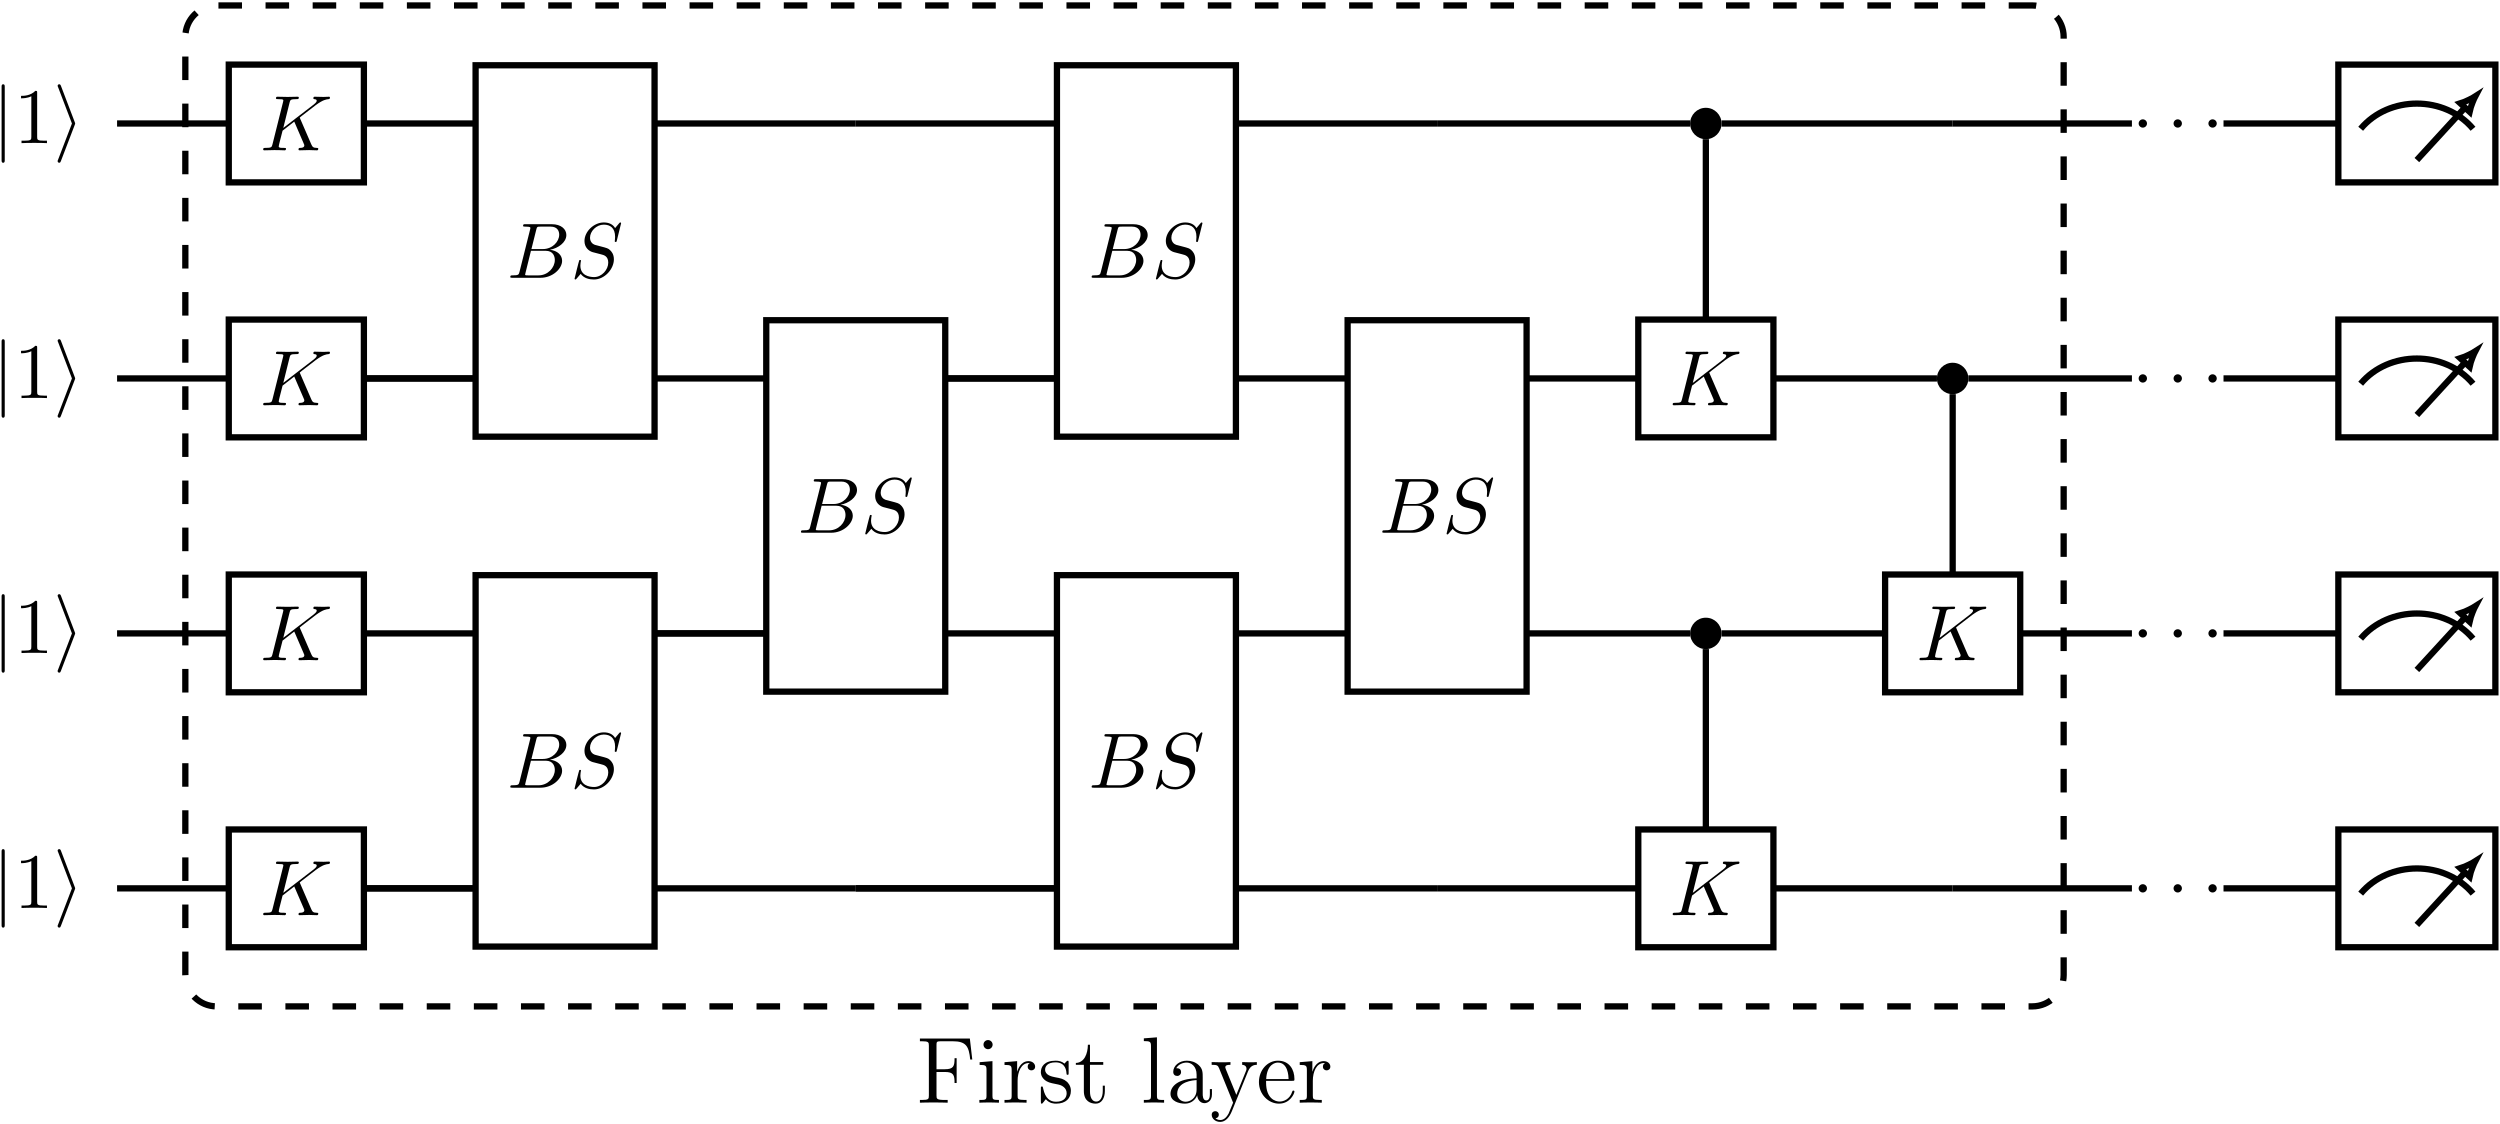 <?xml version="1.0" encoding="UTF-8"?>
<svg xmlns="http://www.w3.org/2000/svg" xmlns:xlink="http://www.w3.org/1999/xlink" width="1142pt" height="513.36pt" viewBox="0 0 1142 513.36" version="1.1"><!--latexit:AAAHxnjatVRbbBRVGP7PGVrKUthtgXKHwa6Vy4JtqYLFlbbUpaXtcpletu2U9ezs
6XbY2Zll5ixlWdecEEM0Ud8MarzRvgjxSpQYH3zxgiGGaEvUxBjCkz7oi4nxwcR4
ZqfSSjFoomcezvnOf87/f//3/3MSWUN3WH39NYSlBWXlC32x4AlqO7plDgaJrY3p
AvUGmZWNBa3EMaoxpxrQmVfjAX9U6aJ5mmydOfRlxaJe27IYR28FNi2uvLvuns1b
tm4Lbd9x7317HmxpP9B1+MjQ8FFCR49lsizXFzRzhjG9ZKk/sCY4EFV2pGneGRLz
TJD+oGYQxzlfVb1s+YqalatWc8wlvoCX8XK+kFfwRdx3fu269Rs2ypvuquWLeSVf
yv28iq/ha/l6voHLsQRxqKGbtE+zDMvuzVhJ2sd0ZtBY1qYkkzDoSIakTH1U1wgT
6fYmCaMirQTR0inbypnJfe7FIcfK2RrtpSdZ7d7LvnB28mvfdH2Dv3FnU19UObK/
TY0qpYNKlmg0Ui+LDwKIL5m6f9fuB4a8NEySoTFvSZ2BmQsTu5tjUeVgKd8ATPnD
D+0dFAI4zNbNFA8cEg5a20o69+QYEXyVkmWydZ97zwPTD/sj+zs6b2JBppWJVSLH
qMOr+Wq+LB4YUJOWlstQk5UYFIjNdM2gRZ+aJSnqsLxBC1QUJS92cg4VeaTFfoHp
6VPejrsy9IRN7HzheI6YnsXnVq87euhcD19+7iBfwVf1R5WIZbJrSm+fv38gNiiw
op+igt1oxCApR+CoUKK2ZTOURiDAa/jK/h7LJJol0lVHZjxMqM0Cxh8R6bTrmlsd
EXoi7m4mtHigek6WSS/xiWTzbfdrW9q8WFMp/5juNhrTBYPWj/xlQyD/ytcJl2lD
hG0X1Z9IN7ulNXc2RRpk8QFf4gp8vKOTbyxJWSWl1ARN6easDMPMJqaTJbaQd8Sn
Go7QNl0IqmnKCg3FYFGuk9WU8D3cMFLoKnprt72yw00hh9GsE94VKpUgXEgSZ4wm
Qz5ZjFID0qSsWbYpfseQrJtilk+K8oQbs6zonZrt1ZBBEtSQZzx5IGs5uqtdWABr
PERMbcyyw6WLpmWzsVDeGdNHWXh7/Y5GLVMcKRRk1SC2KH1Etx0mGyRP7aJcnM2h
caTQprjQHerx8dJ8Z6vGbEOI4aG5VmEzkhZzSrhOzVBG7YLwoKp3VnL+qJsN+re0
bh6ZZ53r+1bO/zHLf0Prlrtzic3j/H9qeQvL28B5/fAnr39ScZ9KzeScx0X8lifG
44FlNx+/2Xdg8kS8GSqgCtZAELZAI+yCTuiGw6DAOBThcXgKzsLL8BpcgNfhTXgb
LsK7cAnehw/gY/gUPoMr8DlchS9gCq7BV/AN3IDv4Uf4GX5Di9BSJKNtqAntQa0o
ivrQABpER5GObHQKFdEZ9AR6Gp1Fz6MX0CvoHfQe+hB9gq6ib9F36Dq6gffgNtyO
I7gDH8DdWMEq1rCBHfwofgxzfBo/iZ/Bz+Ln8Ev4An4DX8SX8RV8Hf+Af8K/4N8l
kMqkSskv1UjrpY1SnbRZ2iqFys+Wv1h+0XvDMPJmOAl/GeWX/gDDEmDN-->
<defs>
<g>
<symbol overflow="visible" id="glyph0-0">
<path style="stroke:none;" d=""/>
</symbol>
<symbol overflow="visible" id="glyph0-1">
<path style="stroke:none;" d="M 24.578 -29.297 L 1.766 -29.297 L 1.766 -28.062 L 2.625 -28.062 C 5.719 -28.062 5.859 -27.625 5.859 -26.031 L 5.859 -3.266 C 5.859 -1.672 5.719 -1.25 2.625 -1.25 L 1.766 -1.25 L 1.766 0 C 2.797 -0.094 6.625 -0.094 7.922 -0.094 C 9.422 -0.094 13.203 -0.094 14.453 0 L 14.453 -1.25 L 13.172 -1.25 C 9.422 -1.25 9.344 -1.766 9.344 -3.312 L 9.344 -14.031 L 13.125 -14.031 C 17.172 -14.031 17.594 -12.609 17.594 -9 L 18.547 -9 L 18.547 -20.312 L 17.594 -20.312 C 17.594 -16.703 17.172 -15.281 13.125 -15.281 L 9.344 -15.281 L 9.344 -26.328 C 9.344 -27.75 9.422 -28.062 11.312 -28.062 L 16.703 -28.062 C 22.891 -28.062 24.141 -25.781 24.75 -19.703 L 25.688 -19.703 Z M 24.578 -29.297 "/>
</symbol>
<symbol overflow="visible" id="glyph0-2">
<path style="stroke:none;" d="M 7.484 -26.5 C 7.484 -27.625 6.578 -28.609 5.375 -28.609 C 4.266 -28.609 3.312 -27.719 3.312 -26.547 C 3.312 -25.266 4.344 -24.438 5.375 -24.438 C 6.719 -24.438 7.484 -25.562 7.484 -26.5 Z M 1.547 -18.5 L 1.547 -17.25 C 4.297 -17.25 4.688 -17 4.688 -14.891 L 4.688 -3.188 C 4.688 -1.25 4.219 -1.25 1.422 -1.25 L 1.422 0 C 2.625 -0.094 4.688 -0.094 5.938 -0.094 C 6.406 -0.094 8.906 -0.094 10.375 0 L 10.375 -1.25 C 7.578 -1.25 7.406 -1.469 7.406 -3.141 L 7.406 -18.984 Z M 1.547 -18.5 "/>
</symbol>
<symbol overflow="visible" id="glyph0-3">
<path style="stroke:none;" d="M 7.188 -10.031 C 7.188 -14.203 8.906 -18.109 12.219 -18.109 C 12.562 -18.109 12.656 -18.109 12.828 -18.078 C 12.484 -17.906 11.797 -17.641 11.797 -16.484 C 11.797 -15.234 12.781 -14.766 13.469 -14.766 C 14.328 -14.766 15.188 -15.312 15.188 -16.484 C 15.188 -17.766 14.031 -18.984 12.172 -18.984 C 8.516 -18.984 7.266 -15.016 7.016 -14.203 L 6.969 -14.203 L 6.969 -18.984 L 1.203 -18.5 L 1.203 -17.25 C 4.125 -17.25 4.469 -16.953 4.469 -14.844 L 4.469 -3.188 C 4.469 -1.25 4 -1.25 1.203 -1.25 L 1.203 0 C 2.406 -0.094 4.781 -0.094 6.062 -0.094 C 7.234 -0.094 10.281 -0.094 11.281 0 L 11.281 -1.25 L 10.406 -1.25 C 7.266 -1.25 7.188 -1.719 7.188 -3.266 Z M 7.188 -10.031 "/>
</symbol>
<symbol overflow="visible" id="glyph0-4">
<path style="stroke:none;" d="M 14.109 -18.203 C 14.109 -18.984 14.109 -19.188 13.688 -19.188 C 13.344 -19.188 12.516 -18.25 12.219 -17.859 C 10.891 -18.938 9.547 -19.188 8.172 -19.188 C 2.969 -19.188 1.422 -16.359 1.422 -13.984 C 1.422 -13.516 1.422 -12 3.062 -10.5 C 4.438 -9.297 5.891 -9 7.875 -8.609 C 10.234 -8.141 10.797 -8 11.875 -7.141 C 12.656 -6.5 13.203 -5.547 13.203 -4.344 C 13.203 -2.5 12.141 -0.438 8.344 -0.438 C 5.516 -0.438 3.438 -2.062 2.5 -6.375 C 2.328 -7.141 2.328 -7.188 2.281 -7.234 C 2.188 -7.406 2.016 -7.406 1.891 -7.406 C 1.422 -7.406 1.422 -7.188 1.422 -6.406 L 1.422 -0.562 C 1.422 0.219 1.422 0.438 1.844 0.438 C 2.062 0.438 2.109 0.391 2.844 -0.516 C 3.062 -0.812 3.062 -0.906 3.703 -1.594 C 5.328 0.438 7.656 0.438 8.391 0.438 C 12.906 0.438 15.141 -2.062 15.141 -5.469 C 15.141 -7.781 13.734 -9.172 13.344 -9.547 C 11.797 -10.891 10.625 -11.141 7.781 -11.656 C 6.5 -11.922 3.359 -12.516 3.359 -15.109 C 3.359 -16.438 4.266 -18.422 8.141 -18.422 C 12.828 -18.422 13.078 -14.422 13.172 -13.078 C 13.203 -12.734 13.516 -12.734 13.641 -12.734 C 14.109 -12.734 14.109 -12.953 14.109 -13.734 Z M 14.109 -18.203 "/>
</symbol>
<symbol overflow="visible" id="glyph0-5">
<path style="stroke:none;" d="M 7.234 -17.297 L 13.297 -17.297 L 13.297 -18.547 L 7.234 -18.547 L 7.234 -26.469 L 6.281 -26.469 C 6.234 -22.422 4.688 -18.281 0.781 -18.156 L 0.781 -17.297 L 4.438 -17.297 L 4.438 -5.328 C 4.438 -0.562 7.609 0.438 9.891 0.438 C 12.609 0.438 14.031 -2.234 14.031 -5.328 L 14.031 -7.781 L 13.078 -7.781 L 13.078 -5.422 C 13.078 -2.328 11.828 -0.516 10.156 -0.516 C 7.234 -0.516 7.234 -4.516 7.234 -5.25 Z M 7.234 -17.297 "/>
</symbol>
<symbol overflow="visible" id="glyph0-6">
<path style="stroke:none;" d="M 7.406 -29.859 L 1.422 -29.391 L 1.422 -28.141 C 4.344 -28.141 4.688 -27.844 4.688 -25.734 L 4.688 -3.188 C 4.688 -1.25 4.219 -1.25 1.422 -1.25 L 1.422 0 C 2.625 -0.094 4.734 -0.094 6.031 -0.094 C 7.312 -0.094 9.469 -0.094 10.672 0 L 10.672 -1.25 C 7.922 -1.25 7.406 -1.25 7.406 -3.188 Z M 7.406 -29.859 "/>
</symbol>
<symbol overflow="visible" id="glyph0-7">
<path style="stroke:none;" d="M 16.609 -11.484 C 16.609 -13.812 16.609 -15.531 14.719 -17.219 C 13.203 -18.594 11.281 -19.188 9.375 -19.188 C 5.859 -19.188 3.141 -16.875 3.141 -14.078 C 3.141 -12.828 3.953 -12.219 4.953 -12.219 C 5.984 -12.219 6.719 -12.953 6.719 -13.984 C 6.719 -15.75 5.156 -15.75 4.516 -15.75 C 5.516 -17.562 7.578 -18.328 9.297 -18.328 C 11.281 -18.328 13.812 -16.703 13.812 -12.828 L 13.812 -11.109 C 5.156 -10.969 1.891 -7.359 1.891 -4.047 C 1.891 -0.641 5.859 0.438 8.484 0.438 C 11.312 0.438 13.25 -1.297 14.078 -3.359 C 14.25 -1.328 15.578 0.219 17.422 0.219 C 18.328 0.219 20.828 -0.391 20.828 -3.828 L 20.828 -6.234 L 19.875 -6.234 L 19.875 -3.828 C 19.875 -1.375 18.844 -1.031 18.25 -1.031 C 16.609 -1.031 16.609 -3.312 16.609 -3.953 Z M 13.812 -6.062 C 13.812 -1.844 10.672 -0.438 8.828 -0.438 C 6.719 -0.438 4.953 -1.984 4.953 -4.047 C 4.953 -9.719 12.266 -10.234 13.812 -10.328 Z M 13.812 -6.062 "/>
</symbol>
<symbol overflow="visible" id="glyph0-8">
<path style="stroke:none;" d="M 17.422 -14.375 C 18.594 -17.25 20.609 -17.297 21.422 -17.297 L 21.422 -18.547 C 20.188 -18.453 19.578 -18.453 18.203 -18.453 C 17.219 -18.453 17.125 -18.453 14.719 -18.547 L 14.719 -17.297 C 16.312 -17.219 16.703 -16.219 16.703 -15.453 C 16.703 -15.062 16.609 -14.844 16.438 -14.422 L 12.047 -3.578 L 7.266 -15.281 C 7.016 -15.875 7.016 -16.141 7.016 -16.188 C 7.016 -17.297 8.516 -17.297 9.375 -17.297 L 9.375 -18.547 C 8.266 -18.453 6.156 -18.453 4.953 -18.453 C 3.312 -18.453 3.234 -18.453 0.781 -18.547 L 0.781 -17.297 C 3.266 -17.297 3.609 -17.078 4.172 -15.75 L 10.578 0 C 8.688 4.562 8.688 4.641 8.516 4.984 C 7.781 6.281 6.625 7.922 4.688 7.922 C 3.359 7.922 2.531 7.141 2.531 7.141 C 2.531 7.141 4.047 6.969 4.047 5.469 C 4.047 4.438 3.234 3.875 2.453 3.875 C 1.719 3.875 0.812 4.297 0.812 5.547 C 0.812 7.188 2.406 8.781 4.688 8.781 C 7.094 8.781 8.859 6.672 9.984 3.953 Z M 17.422 -14.375 "/>
</symbol>
<symbol overflow="visible" id="glyph0-9">
<path style="stroke:none;" d="M 16.484 -9.984 C 17.422 -9.984 17.516 -9.984 17.516 -10.797 C 17.516 -15.141 15.188 -19.188 9.984 -19.188 C 5.078 -19.188 1.297 -14.766 1.297 -9.422 C 1.297 -3.75 5.688 0.438 10.453 0.438 C 15.578 0.438 17.516 -4.219 17.516 -5.125 C 17.516 -5.375 17.297 -5.547 17.047 -5.547 C 16.703 -5.547 16.609 -5.328 16.531 -5.125 C 15.406 -1.5 12.516 -0.516 10.719 -0.516 C 8.906 -0.516 4.562 -1.719 4.562 -9.172 L 4.562 -9.984 Z M 4.609 -10.797 C 4.953 -17.562 8.734 -18.328 9.938 -18.328 C 14.547 -18.328 14.797 -12.266 14.844 -10.797 Z M 4.609 -10.797 "/>
</symbol>
<symbol overflow="visible" id="glyph1-0">
<path style="stroke:none;" d=""/>
</symbol>
<symbol overflow="visible" id="glyph1-1">
<path style="stroke:none;" d="M 6.891 -1.906 C 6.891 -2.938 6.031 -3.797 4.984 -3.797 C 3.938 -3.797 3.078 -2.938 3.078 -1.906 C 3.078 -0.859 3.938 0 4.984 0 C 6.031 0 6.891 -0.859 6.891 -1.906 Z M 6.891 -1.906 "/>
</symbol>
<symbol overflow="visible" id="glyph1-2">
<path style="stroke:none;" d="M 18.25 -14.484 C 18.219 -14.594 18.078 -14.875 18.078 -14.984 C 18.078 -15.031 18.719 -15.531 19.109 -15.812 L 25.391 -20.656 C 28.766 -23.125 30.156 -23.266 31.234 -23.375 C 31.516 -23.422 31.875 -23.453 31.875 -24.094 C 31.875 -24.234 31.766 -24.484 31.484 -24.484 C 30.703 -24.484 29.797 -24.391 28.938 -24.391 C 27.641 -24.391 26.25 -24.484 24.953 -24.484 C 24.703 -24.484 24.281 -24.484 24.281 -23.781 C 24.281 -23.531 24.453 -23.422 24.703 -23.375 C 25.5 -23.312 25.812 -23.125 25.812 -22.625 C 25.812 -21.984 24.75 -21.156 24.531 -20.984 L 10.547 -10.219 L 13.406 -21.734 C 13.734 -23.016 13.812 -23.375 16.422 -23.375 C 17.312 -23.375 17.641 -23.375 17.641 -24.094 C 17.641 -24.422 17.359 -24.484 17.141 -24.484 C 16.141 -24.484 13.562 -24.391 12.547 -24.391 C 11.516 -24.391 8.969 -24.484 7.922 -24.484 C 7.672 -24.484 7.203 -24.484 7.203 -23.812 C 7.203 -23.375 7.531 -23.375 8.25 -23.375 C 8.719 -23.375 9.359 -23.344 9.797 -23.312 C 10.359 -23.234 10.578 -23.125 10.578 -22.734 C 10.578 -22.594 10.547 -22.484 10.438 -22.047 L 5.625 -2.797 C 5.266 -1.406 5.203 -1.109 2.359 -1.109 C 1.75 -1.109 1.359 -1.109 1.359 -0.438 C 1.359 0 1.797 0 1.906 0 C 2.906 0 5.453 -0.109 6.453 -0.109 C 7.203 -0.109 8 -0.078 8.75 -0.078 C 9.531 -0.078 10.328 0 11.078 0 C 11.328 0 11.797 0 11.797 -0.719 C 11.797 -1.109 11.469 -1.109 10.797 -1.109 C 9.469 -1.109 8.469 -1.109 8.469 -1.75 C 8.469 -2.016 8.672 -2.797 8.781 -3.328 C 9.281 -5.203 9.75 -7.094 10.219 -8.969 L 15.562 -13.125 L 19.719 -3.484 C 20.156 -2.516 20.156 -2.438 20.156 -2.219 C 20.156 -1.141 18.609 -1.109 18.281 -1.109 C 17.891 -1.109 17.5 -1.109 17.5 -0.391 C 17.5 0 17.922 0 18 0 C 19.438 0 20.938 -0.109 22.375 -0.109 C 23.172 -0.109 25.094 0 25.891 0 C 26.062 0 26.531 0 26.531 -0.719 C 26.531 -1.109 26.141 -1.109 25.812 -1.109 C 24.344 -1.141 23.875 -1.469 23.344 -2.719 Z M 18.25 -14.484 "/>
</symbol>
<symbol overflow="visible" id="glyph1-3">
<path style="stroke:none;" d="M 5.734 -2.797 C 5.375 -1.406 5.312 -1.109 2.469 -1.109 C 1.859 -1.109 1.5 -1.109 1.5 -0.391 C 1.5 0 1.828 0 2.469 0 L 15.281 0 C 20.938 0 25.172 -4.234 25.172 -7.75 C 25.172 -10.328 23.094 -12.406 19.609 -12.797 C 23.344 -13.484 27.109 -16.141 27.109 -19.547 C 27.109 -22.203 24.75 -24.484 20.438 -24.484 L 8.391 -24.484 C 7.703 -24.484 7.344 -24.484 7.344 -23.781 C 7.344 -23.375 7.672 -23.375 8.359 -23.375 C 8.422 -23.375 9.109 -23.375 9.719 -23.312 C 10.359 -23.234 10.688 -23.203 10.688 -22.734 C 10.688 -22.594 10.656 -22.484 10.547 -22.047 Z M 11.156 -13.125 L 13.375 -22.016 C 13.703 -23.266 13.766 -23.375 15.312 -23.375 L 19.938 -23.375 C 23.094 -23.375 23.844 -21.266 23.844 -19.688 C 23.844 -16.531 20.766 -13.125 16.391 -13.125 Z M 9.531 -1.109 C 9.031 -1.109 8.969 -1.109 8.75 -1.141 C 8.391 -1.188 8.281 -1.219 8.281 -1.5 C 8.281 -1.609 8.281 -1.688 8.469 -2.328 L 10.938 -12.328 L 17.719 -12.328 C 21.156 -12.328 21.844 -9.688 21.844 -8.141 C 21.844 -4.594 18.641 -1.109 14.422 -1.109 Z M 9.531 -1.109 "/>
</symbol>
<symbol overflow="visible" id="glyph1-4">
<path style="stroke:none;" d="M 23.125 -24.922 C 23.125 -25.031 23.062 -25.281 22.734 -25.281 C 22.562 -25.281 22.516 -25.25 22.094 -24.75 L 20.375 -22.703 C 19.438 -24.391 17.578 -25.281 15.234 -25.281 C 10.688 -25.281 6.391 -21.156 6.391 -16.812 C 6.391 -13.906 8.281 -12.266 10.109 -11.719 L 13.953 -10.719 C 15.281 -10.406 17.25 -9.859 17.25 -6.922 C 17.25 -3.688 14.312 -0.328 10.797 -0.328 C 8.5 -0.328 4.516 -1.109 4.516 -5.562 C 4.516 -6.422 4.703 -7.281 4.734 -7.5 C 4.766 -7.641 4.812 -7.672 4.812 -7.75 C 4.812 -8.109 4.547 -8.141 4.375 -8.141 C 4.203 -8.141 4.125 -8.109 4.016 -8 C 3.875 -7.859 1.859 0.328 1.859 0.438 C 1.859 0.641 2.047 0.781 2.266 0.781 C 2.438 0.781 2.469 0.75 2.906 0.25 L 4.656 -1.797 C 6.203 0.281 8.641 0.781 10.719 0.781 C 15.594 0.781 19.828 -3.984 19.828 -8.422 C 19.828 -10.906 18.609 -12.125 18.078 -12.625 C 17.25 -13.453 16.703 -13.594 13.516 -14.422 C 12.734 -14.625 11.438 -14.984 11.109 -15.062 C 10.141 -15.391 8.922 -16.422 8.922 -18.328 C 8.922 -21.234 11.797 -24.281 15.203 -24.281 C 18.188 -24.281 20.375 -22.734 20.375 -18.719 C 20.375 -17.578 20.219 -16.922 20.219 -16.703 C 20.219 -16.672 20.219 -16.359 20.656 -16.359 C 21.016 -16.359 21.047 -16.453 21.188 -17.062 Z M 23.125 -24.922 "/>
</symbol>
<symbol overflow="visible" id="glyph2-0">
<path style="stroke:none;" d=""/>
</symbol>
<symbol overflow="visible" id="glyph2-1">
<path style="stroke:none;" d="M 5.703 -25.609 C 5.703 -26.25 5.703 -26.891 4.984 -26.891 C 4.266 -26.891 4.266 -26.25 4.266 -25.609 L 4.266 7.672 C 4.266 8.312 4.266 8.969 4.984 8.969 C 5.703 8.969 5.703 8.312 5.703 7.672 Z M 5.703 -25.609 "/>
</symbol>
<symbol overflow="visible" id="glyph2-2">
<path style="stroke:none;" d="M 9.797 -8.359 C 9.969 -8.781 9.969 -8.859 9.969 -8.969 C 9.969 -9.078 9.969 -9.141 9.797 -9.578 L 3.516 -26.062 C 3.297 -26.672 3.078 -26.891 2.688 -26.891 C 2.297 -26.891 1.969 -26.578 1.969 -26.172 C 1.969 -26.062 1.969 -26 2.156 -25.609 L 8.5 -8.969 L 2.156 7.609 C 1.969 8 1.969 8.062 1.969 8.25 C 1.969 8.641 2.297 8.969 2.688 8.969 C 3.156 8.969 3.297 8.609 3.438 8.25 Z M 9.797 -8.359 "/>
</symbol>
<symbol overflow="visible" id="glyph3-0">
<path style="stroke:none;" d=""/>
</symbol>
<symbol overflow="visible" id="glyph3-1">
<path style="stroke:none;" d="M 10.547 -22.953 C 10.547 -23.812 10.547 -23.875 9.719 -23.875 C 7.5 -21.594 4.344 -21.594 3.188 -21.594 L 3.188 -20.469 C 3.906 -20.469 6.031 -20.469 7.891 -21.406 L 7.891 -2.828 C 7.891 -1.547 7.781 -1.109 4.547 -1.109 L 3.406 -1.109 L 3.406 0 C 4.656 -0.109 7.781 -0.109 9.219 -0.109 C 10.656 -0.109 13.766 -0.109 15.031 0 L 15.031 -1.109 L 13.875 -1.109 C 10.656 -1.109 10.547 -1.5 10.547 -2.828 Z M 10.547 -22.953 "/>
</symbol>
</g>
<clipPath id="clip1">
  <path d="M 44 0.18 L 984 0.18 L 984 501 L 44 501 Z M 44 0.18 "/>
</clipPath>
<clipPath id="clip2">
  <path d="M 1068.156 29.516 L 1139.887 29.516 L 1139.887 83.312 L 1068.156 83.312 Z M 1068.156 29.516 "/>
</clipPath>
<clipPath id="clip3">
  <path d="M 1083 29.516 L 1139.887 29.516 L 1139.887 83.312 L 1083 83.312 Z M 1083 29.516 "/>
</clipPath>
<clipPath id="clip4">
  <path d="M 1068.156 145.977 L 1139.887 145.977 L 1139.887 199.777 L 1068.156 199.777 Z M 1068.156 145.977 "/>
</clipPath>
<clipPath id="clip5">
  <path d="M 1083 145.977 L 1139.887 145.977 L 1139.887 199.777 L 1083 199.777 Z M 1083 145.977 "/>
</clipPath>
<clipPath id="clip6">
  <path d="M 1068.156 262.438 L 1139.887 262.438 L 1139.887 316.238 L 1068.156 316.238 Z M 1068.156 262.438 "/>
</clipPath>
<clipPath id="clip7">
  <path d="M 1083 262.438 L 1139.887 262.438 L 1139.887 316.238 L 1083 316.238 Z M 1083 262.438 "/>
</clipPath>
<clipPath id="clip8">
  <path d="M 1068.156 378.902 L 1139.887 378.902 L 1139.887 432.699 L 1068.156 432.699 Z M 1068.156 378.902 "/>
</clipPath>
<clipPath id="clip9">
  <path d="M 1083 378.902 L 1139.887 378.902 L 1139.887 432.699 L 1083 432.699 Z M 1083 378.902 "/>
</clipPath>
</defs>
<g id="surface1">
<g clip-path="url(#clip1)" clip-rule="nonzero">
<path style="fill:none;stroke-width:0.797;stroke-linecap:butt;stroke-linejoin:miter;stroke:rgb(0%,0%,0%);stroke-opacity:1;stroke-dasharray:2.989,2.989;stroke-miterlimit:10;" d="M 84.838 62.285 L -145.53 62.285 C -147.732 62.285 -149.516 60.501 -149.516 58.3 L -149.516 -60.737 C -149.516 -62.937 -147.732 -64.721 -145.53 -64.721 L 84.838 -64.721 C 87.039 -64.721 88.823 -62.937 88.823 -60.737 L 88.823 58.3 C 88.823 60.501 87.039 62.285 84.838 62.285 Z M 84.838 62.285 " transform="matrix(3.6,0,0,-3.6,622.917,226.722)"/>
</g>
<g style="fill:rgb(0%,0%,0%);fill-opacity:1;">
  <use xlink:href="#glyph0-1" x="418.448" y="503.71"/>
  <use xlink:href="#glyph0-2" x="445.949" y="503.71"/>
</g>
<g style="fill:rgb(0%,0%,0%);fill-opacity:1;">
  <use xlink:href="#glyph0-3" x="457.656" y="503.71"/>
</g>
<g style="fill:rgb(0%,0%,0%);fill-opacity:1;">
  <use xlink:href="#glyph0-4" x="474.045" y="503.71"/>
</g>
<g style="fill:rgb(0%,0%,0%);fill-opacity:1;">
  <use xlink:href="#glyph0-5" x="490.667" y="503.71"/>
</g>
<g style="fill:rgb(0%,0%,0%);fill-opacity:1;">
  <use xlink:href="#glyph0-6" x="521.086" y="503.71"/>
</g>
<g style="fill:rgb(0%,0%,0%);fill-opacity:1;">
  <use xlink:href="#glyph0-7" x="532.793" y="503.71"/>
</g>
<g style="fill:rgb(0%,0%,0%);fill-opacity:1;">
  <use xlink:href="#glyph0-8" x="552.703" y="503.71"/>
</g>
<g style="fill:rgb(0%,0%,0%);fill-opacity:1;">
  <use xlink:href="#glyph0-9" x="573.783" y="503.71"/>
</g>
<g style="fill:rgb(0%,0%,0%);fill-opacity:1;">
  <use xlink:href="#glyph0-3" x="592.513" y="503.71"/>
</g>
<path style=" stroke:none;fill-rule:nonzero;fill:rgb(0%,0%,0%);fill-opacity:1;" d="M 786.402 56.414 C 786.402 52.453 783.191 49.242 779.23 49.242 C 775.266 49.242 772.055 52.453 772.055 56.414 C 772.055 60.375 775.266 63.586 779.23 63.586 C 783.191 63.586 786.402 60.375 786.402 56.414 Z M 786.402 56.414 "/>
<g style="fill:rgb(0%,0%,0%);fill-opacity:1;">
  <use xlink:href="#glyph1-1" x="973.856" y="58.307"/>
  <use xlink:href="#glyph1-1" x="989.809" y="58.307"/>
</g>
<g style="fill:rgb(0%,0%,0%);fill-opacity:1;">
  <use xlink:href="#glyph1-1" x="1005.726" y="58.307"/>
</g>
<g clip-path="url(#clip2)" clip-rule="nonzero">
<path style="fill:none;stroke-width:0.797;stroke-linecap:butt;stroke-linejoin:miter;stroke:rgb(0%,0%,0%);stroke-opacity:1;stroke-miterlimit:10;" d="M -7.128 -0.669 C -3.554 3.59 3.554 3.59 7.127 -0.669 " transform="matrix(3.6,0,0,-3.6,1104.021,56.414)"/>
<path style="fill:none;stroke-width:0.797;stroke-linecap:butt;stroke-linejoin:miter;stroke:rgb(0%,0%,0%);stroke-opacity:1;stroke-miterlimit:10;" d="M -0 -4.638 L 6.104 2.02 " transform="matrix(3.6,0,0,-3.6,1104.021,56.414)"/>
</g>
<g clip-path="url(#clip3)" clip-rule="nonzero">
<path style="fill:none;stroke-width:0.789;stroke-linecap:butt;stroke-linejoin:miter;stroke:rgb(0%,0%,0%);stroke-opacity:1;stroke-miterlimit:10;" d="M 1.924 -0 C 1.688 0.061 0.649 0.411 0 0.793 L 0 -0.793 C 0.649 -0.411 1.688 -0.061 1.924 -0 Z M 1.924 -0 " transform="matrix(2.433,-2.653,-2.653,-2.433,1125.997,49.141)"/>
</g>
<path style="fill:none;stroke-width:0.797;stroke-linecap:butt;stroke-linejoin:miter;stroke:rgb(0%,0%,0%);stroke-opacity:1;stroke-miterlimit:10;" d="M -9.962 -7.472 L 9.963 -7.472 L 9.963 7.472 L -9.962 7.472 Z M -9.962 -7.472 " transform="matrix(3.6,0,0,-3.6,1104.021,56.414)"/>
<path style=" stroke:none;fill-rule:nonzero;fill:rgb(0%,0%,0%);fill-opacity:1;" d="M 899.145 172.879 C 899.145 168.914 895.934 165.703 891.969 165.703 C 888.008 165.703 884.797 168.914 884.797 172.879 C 884.797 176.84 888.008 180.051 891.969 180.051 C 895.934 180.051 899.145 176.84 899.145 172.879 Z M 899.145 172.879 "/>
<g style="fill:rgb(0%,0%,0%);fill-opacity:1;">
  <use xlink:href="#glyph1-1" x="973.856" y="174.77"/>
  <use xlink:href="#glyph1-1" x="989.809" y="174.77"/>
</g>
<g style="fill:rgb(0%,0%,0%);fill-opacity:1;">
  <use xlink:href="#glyph1-1" x="1005.726" y="174.77"/>
</g>
<g clip-path="url(#clip4)" clip-rule="nonzero">
<path style="fill:none;stroke-width:0.797;stroke-linecap:butt;stroke-linejoin:miter;stroke:rgb(0%,0%,0%);stroke-opacity:1;stroke-miterlimit:10;" d="M -7.128 -0.669 C -3.554 3.59 3.554 3.59 7.127 -0.669 " transform="matrix(3.6,0,0,-3.6,1104.021,172.877)"/>
<path style="fill:none;stroke-width:0.797;stroke-linecap:butt;stroke-linejoin:miter;stroke:rgb(0%,0%,0%);stroke-opacity:1;stroke-miterlimit:10;" d="M -0 -4.637 L 6.104 2.02 " transform="matrix(3.6,0,0,-3.6,1104.021,172.877)"/>
</g>
<g clip-path="url(#clip5)" clip-rule="nonzero">
<path style="fill:none;stroke-width:0.789;stroke-linecap:butt;stroke-linejoin:miter;stroke:rgb(0%,0%,0%);stroke-opacity:1;stroke-miterlimit:10;" d="M 1.924 -0 C 1.688 0.061 0.649 0.412 0 0.793 L 0.001 -0.793 C 0.649 -0.411 1.687 -0.062 1.924 -0 Z M 1.924 -0 " transform="matrix(2.433,-2.653,-2.653,-2.433,1125.997,165.604)"/>
</g>
<path style="fill:none;stroke-width:0.797;stroke-linecap:butt;stroke-linejoin:miter;stroke:rgb(0%,0%,0%);stroke-opacity:1;stroke-miterlimit:10;" d="M -9.962 -7.472 L 9.963 -7.472 L 9.963 7.472 L -9.962 7.472 Z M -9.962 -7.472 " transform="matrix(3.6,0,0,-3.6,1104.021,172.877)"/>
<path style=" stroke:none;fill-rule:nonzero;fill:rgb(0%,0%,0%);fill-opacity:1;" d="M 786.402 289.336 C 786.402 285.375 783.191 282.164 779.23 282.164 C 775.266 282.164 772.055 285.375 772.055 289.336 C 772.055 293.301 775.266 296.512 779.23 296.512 C 783.191 296.512 786.402 293.301 786.402 289.336 Z M 786.402 289.336 "/>
<g style="fill:rgb(0%,0%,0%);fill-opacity:1;">
  <use xlink:href="#glyph1-1" x="973.856" y="291.23"/>
  <use xlink:href="#glyph1-1" x="989.809" y="291.23"/>
</g>
<g style="fill:rgb(0%,0%,0%);fill-opacity:1;">
  <use xlink:href="#glyph1-1" x="1005.726" y="291.23"/>
</g>
<g clip-path="url(#clip6)" clip-rule="nonzero">
<path style="fill:none;stroke-width:0.797;stroke-linecap:butt;stroke-linejoin:miter;stroke:rgb(0%,0%,0%);stroke-opacity:1;stroke-miterlimit:10;" d="M -7.128 -0.669 C -3.554 3.59 3.554 3.59 7.127 -0.669 " transform="matrix(3.6,0,0,-3.6,1104.021,289.337)"/>
<path style="fill:none;stroke-width:0.797;stroke-linecap:butt;stroke-linejoin:miter;stroke:rgb(0%,0%,0%);stroke-opacity:1;stroke-miterlimit:10;" d="M -0 -4.637 L 6.104 2.021 " transform="matrix(3.6,0,0,-3.6,1104.021,289.337)"/>
</g>
<g clip-path="url(#clip7)" clip-rule="nonzero">
<path style="fill:none;stroke-width:0.789;stroke-linecap:butt;stroke-linejoin:miter;stroke:rgb(0%,0%,0%);stroke-opacity:1;stroke-miterlimit:10;" d="M 1.924 -0.001 C 1.688 0.061 0.649 0.412 -0 0.792 L 0 -0.793 C 0.649 -0.412 1.688 -0.061 1.924 -0.001 Z M 1.924 -0.001 " transform="matrix(2.433,-2.653,-2.653,-2.433,1125.997,282.064)"/>
</g>
<path style="fill:none;stroke-width:0.797;stroke-linecap:butt;stroke-linejoin:miter;stroke:rgb(0%,0%,0%);stroke-opacity:1;stroke-miterlimit:10;" d="M -9.962 -7.473 L 9.963 -7.473 L 9.963 7.472 L -9.962 7.472 Z M -9.962 -7.473 " transform="matrix(3.6,0,0,-3.6,1104.021,289.337)"/>
<g style="fill:rgb(0%,0%,0%);fill-opacity:1;">
  <use xlink:href="#glyph1-1" x="973.852" y="407.694"/>
  <use xlink:href="#glyph1-1" x="989.805" y="407.694"/>
</g>
<g style="fill:rgb(0%,0%,0%);fill-opacity:1;">
  <use xlink:href="#glyph1-1" x="1005.722" y="407.694"/>
</g>
<g clip-path="url(#clip8)" clip-rule="nonzero">
<path style="fill:none;stroke-width:0.797;stroke-linecap:butt;stroke-linejoin:miter;stroke:rgb(0%,0%,0%);stroke-opacity:1;stroke-miterlimit:10;" d="M -7.128 -0.668 C -3.554 3.589 3.554 3.589 7.127 -0.668 " transform="matrix(3.6,0,0,-3.6,1104.021,405.801)"/>
<path style="fill:none;stroke-width:0.797;stroke-linecap:butt;stroke-linejoin:miter;stroke:rgb(0%,0%,0%);stroke-opacity:1;stroke-miterlimit:10;" d="M -0 -4.638 L 6.104 2.02 " transform="matrix(3.6,0,0,-3.6,1104.021,405.801)"/>
</g>
<g clip-path="url(#clip9)" clip-rule="nonzero">
<path style="fill:none;stroke-width:0.789;stroke-linecap:butt;stroke-linejoin:miter;stroke:rgb(0%,0%,0%);stroke-opacity:1;stroke-miterlimit:10;" d="M 1.925 -0 C 1.688 0.062 0.649 0.411 0 0.793 L 0 -0.793 C 0.649 -0.412 1.688 -0.061 1.925 -0 Z M 1.925 -0 " transform="matrix(2.433,-2.653,-2.653,-2.433,1125.997,398.528)"/>
</g>
<path style="fill:none;stroke-width:0.797;stroke-linecap:butt;stroke-linejoin:miter;stroke:rgb(0%,0%,0%);stroke-opacity:1;stroke-miterlimit:10;" d="M -9.962 -7.472 L 9.963 -7.472 L 9.963 7.472 L -9.962 7.472 Z M -9.962 -7.472 " transform="matrix(3.6,0,0,-3.6,1104.021,405.801)"/>
<path style="fill:none;stroke-width:0.797;stroke-linecap:butt;stroke-linejoin:miter;stroke:rgb(0%,0%,0%);stroke-opacity:1;stroke-miterlimit:10;" d="M -144.004 47.308 L -158.177 47.308 " transform="matrix(3.6,0,0,-3.6,622.917,226.722)"/>
<path style="fill:none;stroke-width:0.797;stroke-linecap:butt;stroke-linejoin:miter;stroke:rgb(0%,0%,0%);stroke-opacity:1;stroke-miterlimit:10;" d="M -112.685 47.308 L -126.859 47.308 " transform="matrix(3.6,0,0,-3.6,622.917,226.722)"/>
<path style="fill:none;stroke-width:0.797;stroke-linecap:butt;stroke-linejoin:miter;stroke:rgb(0%,0%,0%);stroke-opacity:1;stroke-miterlimit:10;" d="M -112.685 14.958 L -126.859 14.958 " transform="matrix(3.6,0,0,-3.6,622.917,226.722)"/>
<path style="fill:none;stroke-width:0.797;stroke-linecap:butt;stroke-linejoin:miter;stroke:rgb(0%,0%,0%);stroke-opacity:1;stroke-miterlimit:10;" d="M -64.447 47.308 L -89.976 47.308 " transform="matrix(3.6,0,0,-3.6,622.917,226.722)"/>
<path style="fill:none;stroke-width:0.797;stroke-linecap:butt;stroke-linejoin:miter;stroke:rgb(0%,0%,0%);stroke-opacity:1;stroke-miterlimit:10;" d="M -38.918 47.308 L -64.447 47.308 " transform="matrix(3.6,0,0,-3.6,622.917,226.722)"/>
<path style="fill:none;stroke-width:0.797;stroke-linecap:butt;stroke-linejoin:miter;stroke:rgb(0%,0%,0%);stroke-opacity:1;stroke-miterlimit:10;" d="M -38.918 14.958 L -53.092 14.958 " transform="matrix(3.6,0,0,-3.6,622.917,226.722)"/>
<path style="fill:none;stroke-width:0.797;stroke-linecap:butt;stroke-linejoin:miter;stroke:rgb(0%,0%,0%);stroke-opacity:1;stroke-miterlimit:10;" d="M 9.32 47.308 L -16.208 47.308 " transform="matrix(3.6,0,0,-3.6,622.917,226.722)"/>
<path style="fill:none;stroke-width:0.797;stroke-linecap:butt;stroke-linejoin:miter;stroke:rgb(0%,0%,0%);stroke-opacity:1;stroke-miterlimit:10;" d="M 41.428 47.308 L 9.32 47.308 " transform="matrix(3.6,0,0,-3.6,622.917,226.722)"/>
<path style="fill:none;stroke-width:0.797;stroke-linecap:butt;stroke-linejoin:miter;stroke:rgb(0%,0%,0%);stroke-opacity:1;stroke-miterlimit:10;" d="M 43.42 45.316 L 43.42 22.346 " transform="matrix(3.6,0,0,-3.6,622.917,226.722)"/>
<path style="fill:none;stroke-width:0.797;stroke-linecap:butt;stroke-linejoin:miter;stroke:rgb(0%,0%,0%);stroke-opacity:1;stroke-miterlimit:10;" d="M 74.739 47.308 L 45.414 47.308 " transform="matrix(3.6,0,0,-3.6,622.917,226.722)"/>
<path style="fill:none;stroke-width:0.797;stroke-linecap:butt;stroke-linejoin:miter;stroke:rgb(0%,0%,0%);stroke-opacity:1;stroke-miterlimit:10;" d="M 97.484 47.308 L 74.739 47.308 " transform="matrix(3.6,0,0,-3.6,622.917,226.722)"/>
<path style="fill:none;stroke-width:0.797;stroke-linecap:butt;stroke-linejoin:miter;stroke:rgb(0%,0%,0%);stroke-opacity:1;stroke-miterlimit:10;" d="M 123.679 47.308 L 109.107 47.308 " transform="matrix(3.6,0,0,-3.6,622.917,226.722)"/>
<path style="fill:none;stroke-width:0.797;stroke-linecap:butt;stroke-linejoin:miter;stroke:rgb(0%,0%,0%);stroke-opacity:1;stroke-miterlimit:10;" d="M -144.004 14.958 L -158.177 14.958 " transform="matrix(3.6,0,0,-3.6,622.917,226.722)"/>
<path style="fill:none;stroke-width:0.797;stroke-linecap:butt;stroke-linejoin:miter;stroke:rgb(0%,0%,0%);stroke-opacity:1;stroke-miterlimit:10;" d="M -112.685 14.958 L -126.859 14.958 " transform="matrix(3.6,0,0,-3.6,622.917,226.722)"/>
<path style="fill:none;stroke-width:0.797;stroke-linecap:butt;stroke-linejoin:miter;stroke:rgb(0%,0%,0%);stroke-opacity:1;stroke-miterlimit:10;" d="M -75.802 14.958 L -89.976 14.958 " transform="matrix(3.6,0,0,-3.6,622.917,226.722)"/>
<path style="fill:none;stroke-width:0.797;stroke-linecap:butt;stroke-linejoin:miter;stroke:rgb(0%,0%,0%);stroke-opacity:1;stroke-miterlimit:10;" d="M -75.802 -17.394 L -89.976 -17.394 " transform="matrix(3.6,0,0,-3.6,622.917,226.722)"/>
<path style="fill:none;stroke-width:0.797;stroke-linecap:butt;stroke-linejoin:miter;stroke:rgb(0%,0%,0%);stroke-opacity:1;stroke-miterlimit:10;" d="M -38.918 14.958 L -53.092 14.958 " transform="matrix(3.6,0,0,-3.6,622.917,226.722)"/>
<path style="fill:none;stroke-width:0.797;stroke-linecap:butt;stroke-linejoin:miter;stroke:rgb(0%,0%,0%);stroke-opacity:1;stroke-miterlimit:10;" d="M -2.035 14.958 L -16.208 14.958 " transform="matrix(3.6,0,0,-3.6,622.917,226.722)"/>
<path style="fill:none;stroke-width:0.797;stroke-linecap:butt;stroke-linejoin:miter;stroke:rgb(0%,0%,0%);stroke-opacity:1;stroke-miterlimit:10;" d="M -2.035 -17.394 L -16.208 -17.394 " transform="matrix(3.6,0,0,-3.6,622.917,226.722)"/>
<path style="fill:none;stroke-width:0.797;stroke-linecap:butt;stroke-linejoin:miter;stroke:rgb(0%,0%,0%);stroke-opacity:1;stroke-miterlimit:10;" d="M 34.848 14.958 L 20.675 14.958 " transform="matrix(3.6,0,0,-3.6,622.917,226.722)"/>
<path style="fill:none;stroke-width:0.797;stroke-linecap:butt;stroke-linejoin:miter;stroke:rgb(0%,0%,0%);stroke-opacity:1;stroke-miterlimit:10;" d="M 72.746 14.958 L 51.994 14.958 " transform="matrix(3.6,0,0,-3.6,622.917,226.722)"/>
<path style="fill:none;stroke-width:0.797;stroke-linecap:butt;stroke-linejoin:miter;stroke:rgb(0%,0%,0%);stroke-opacity:1;stroke-miterlimit:10;" d="M 74.739 12.964 L 74.739 -10.004 " transform="matrix(3.6,0,0,-3.6,622.917,226.722)"/>
<path style="fill:none;stroke-width:0.797;stroke-linecap:butt;stroke-linejoin:miter;stroke:rgb(0%,0%,0%);stroke-opacity:1;stroke-miterlimit:10;" d="M 97.484 14.958 L 76.731 14.958 " transform="matrix(3.6,0,0,-3.6,622.917,226.722)"/>
<path style="fill:none;stroke-width:0.797;stroke-linecap:butt;stroke-linejoin:miter;stroke:rgb(0%,0%,0%);stroke-opacity:1;stroke-miterlimit:10;" d="M 123.679 14.958 L 109.107 14.958 " transform="matrix(3.6,0,0,-3.6,622.917,226.722)"/>
<path style="fill:none;stroke-width:0.797;stroke-linecap:butt;stroke-linejoin:miter;stroke:rgb(0%,0%,0%);stroke-opacity:1;stroke-miterlimit:10;" d="M -144.004 -17.394 L -158.177 -17.394 " transform="matrix(3.6,0,0,-3.6,622.917,226.722)"/>
<path style="fill:none;stroke-width:0.797;stroke-linecap:butt;stroke-linejoin:miter;stroke:rgb(0%,0%,0%);stroke-opacity:1;stroke-miterlimit:10;" d="M -112.685 -17.394 L -126.859 -17.394 " transform="matrix(3.6,0,0,-3.6,622.917,226.722)"/>
<path style="fill:none;stroke-width:0.797;stroke-linecap:butt;stroke-linejoin:miter;stroke:rgb(0%,0%,0%);stroke-opacity:1;stroke-miterlimit:10;" d="M -112.685 -49.744 L -126.859 -49.744 " transform="matrix(3.6,0,0,-3.6,622.917,226.722)"/>
<path style="fill:none;stroke-width:0.797;stroke-linecap:butt;stroke-linejoin:miter;stroke:rgb(0%,0%,0%);stroke-opacity:1;stroke-miterlimit:10;" d="M -75.802 -17.394 L -89.976 -17.394 " transform="matrix(3.6,0,0,-3.6,622.917,226.722)"/>
<path style="fill:none;stroke-width:0.797;stroke-linecap:butt;stroke-linejoin:miter;stroke:rgb(0%,0%,0%);stroke-opacity:1;stroke-miterlimit:10;" d="M -38.918 -17.394 L -53.092 -17.394 " transform="matrix(3.6,0,0,-3.6,622.917,226.722)"/>
<path style="fill:none;stroke-width:0.797;stroke-linecap:butt;stroke-linejoin:miter;stroke:rgb(0%,0%,0%);stroke-opacity:1;stroke-miterlimit:10;" d="M -38.918 -49.744 L -64.447 -49.744 " transform="matrix(3.6,0,0,-3.6,622.917,226.722)"/>
<path style="fill:none;stroke-width:0.797;stroke-linecap:butt;stroke-linejoin:miter;stroke:rgb(0%,0%,0%);stroke-opacity:1;stroke-miterlimit:10;" d="M 41.428 -17.394 L 20.675 -17.394 " transform="matrix(3.6,0,0,-3.6,622.917,226.722)"/>
<path style="fill:none;stroke-width:0.797;stroke-linecap:butt;stroke-linejoin:miter;stroke:rgb(0%,0%,0%);stroke-opacity:1;stroke-miterlimit:10;" d="M 43.42 -19.386 L 43.42 -42.356 " transform="matrix(3.6,0,0,-3.6,622.917,226.722)"/>
<path style="fill:none;stroke-width:0.797;stroke-linecap:butt;stroke-linejoin:miter;stroke:rgb(0%,0%,0%);stroke-opacity:1;stroke-miterlimit:10;" d="M 66.167 -17.394 L 45.414 -17.394 " transform="matrix(3.6,0,0,-3.6,622.917,226.722)"/>
<path style="fill:none;stroke-width:0.797;stroke-linecap:butt;stroke-linejoin:miter;stroke:rgb(0%,0%,0%);stroke-opacity:1;stroke-miterlimit:10;" d="M 97.484 -17.394 L 83.311 -17.394 " transform="matrix(3.6,0,0,-3.6,622.917,226.722)"/>
<path style="fill:none;stroke-width:0.797;stroke-linecap:butt;stroke-linejoin:miter;stroke:rgb(0%,0%,0%);stroke-opacity:1;stroke-miterlimit:10;" d="M 123.679 -17.394 L 109.107 -17.394 " transform="matrix(3.6,0,0,-3.6,622.917,226.722)"/>
<path style="fill:none;stroke-width:0.797;stroke-linecap:butt;stroke-linejoin:miter;stroke:rgb(0%,0%,0%);stroke-opacity:1;stroke-miterlimit:10;" d="M -144.004 -49.744 L -158.177 -49.744 " transform="matrix(3.6,0,0,-3.6,622.917,226.722)"/>
<path style="fill:none;stroke-width:0.797;stroke-linecap:butt;stroke-linejoin:miter;stroke:rgb(0%,0%,0%);stroke-opacity:1;stroke-miterlimit:10;" d="M -112.685 -49.744 L -126.859 -49.744 " transform="matrix(3.6,0,0,-3.6,622.917,226.722)"/>
<path style="fill:none;stroke-width:0.797;stroke-linecap:butt;stroke-linejoin:miter;stroke:rgb(0%,0%,0%);stroke-opacity:1;stroke-miterlimit:10;" d="M -64.447 -49.744 L -89.976 -49.744 " transform="matrix(3.6,0,0,-3.6,622.917,226.722)"/>
<path style="fill:none;stroke-width:0.797;stroke-linecap:butt;stroke-linejoin:miter;stroke:rgb(0%,0%,0%);stroke-opacity:1;stroke-miterlimit:10;" d="M -38.918 -49.744 L -64.447 -49.744 " transform="matrix(3.6,0,0,-3.6,622.917,226.722)"/>
<path style="fill:none;stroke-width:0.797;stroke-linecap:butt;stroke-linejoin:miter;stroke:rgb(0%,0%,0%);stroke-opacity:1;stroke-miterlimit:10;" d="M 9.32 -49.744 L -16.208 -49.744 " transform="matrix(3.6,0,0,-3.6,622.917,226.722)"/>
<path style="fill:none;stroke-width:0.797;stroke-linecap:butt;stroke-linejoin:miter;stroke:rgb(0%,0%,0%);stroke-opacity:1;stroke-miterlimit:10;" d="M 34.848 -49.744 L 9.32 -49.744 " transform="matrix(3.6,0,0,-3.6,622.917,226.722)"/>
<path style="fill:none;stroke-width:0.797;stroke-linecap:butt;stroke-linejoin:miter;stroke:rgb(0%,0%,0%);stroke-opacity:1;stroke-miterlimit:10;" d="M 74.739 -49.744 L 51.994 -49.744 " transform="matrix(3.6,0,0,-3.6,622.917,226.722)"/>
<path style="fill:none;stroke-width:0.797;stroke-linecap:butt;stroke-linejoin:miter;stroke:rgb(0%,0%,0%);stroke-opacity:1;stroke-miterlimit:10;" d="M 97.484 -49.744 L 74.739 -49.744 " transform="matrix(3.6,0,0,-3.6,622.917,226.722)"/>
<path style="fill:none;stroke-width:0.797;stroke-linecap:butt;stroke-linejoin:miter;stroke:rgb(0%,0%,0%);stroke-opacity:1;stroke-miterlimit:10;" d="M 123.679 -49.744 L 109.107 -49.744 " transform="matrix(3.6,0,0,-3.6,622.917,226.722)"/>
<g style="fill:rgb(0%,0%,0%);fill-opacity:1;">
  <use xlink:href="#glyph2-1" x="-3.537" y="65.381"/>
</g>
<g style="fill:rgb(0%,0%,0%);fill-opacity:1;">
  <use xlink:href="#glyph3-1" x="6.424" y="65.381"/>
</g>
<g style="fill:rgb(0%,0%,0%);fill-opacity:1;">
  <use xlink:href="#glyph2-2" x="24.359" y="65.381"/>
</g>
<path style="fill:none;stroke-width:0.797;stroke-linecap:butt;stroke-linejoin:miter;stroke:rgb(0%,0%,0%);stroke-opacity:1;stroke-miterlimit:10;" d="M -144.004 39.836 L -126.859 39.836 L -126.859 54.781 L -144.004 54.781 Z M -144.004 39.836 " transform="matrix(3.6,0,0,-3.6,622.917,226.722)"/>
<g style="fill:rgb(0%,0%,0%);fill-opacity:1;">
  <use xlink:href="#glyph1-2" x="118.856" y="68.668"/>
</g>
<path style="fill:none;stroke-width:0.797;stroke-linecap:butt;stroke-linejoin:miter;stroke:rgb(0%,0%,0%);stroke-opacity:1;stroke-miterlimit:10;" d="M -112.685 7.568 L -89.976 7.568 L -89.976 54.697 L -112.685 54.697 Z M -112.685 7.568 " transform="matrix(3.6,0,0,-3.6,622.917,226.722)"/>
<g style="fill:rgb(0%,0%,0%);fill-opacity:1;">
  <use xlink:href="#glyph1-3" x="231.6" y="126.898"/>
  <use xlink:href="#glyph1-4" x="260.598" y="126.898"/>
</g>
<path style="fill:none;stroke-width:0.797;stroke-linecap:butt;stroke-linejoin:miter;stroke:rgb(0%,0%,0%);stroke-opacity:1;stroke-miterlimit:10;" d="M -38.918 7.568 L -16.208 7.568 L -16.208 54.697 L -38.918 54.697 Z M -38.918 7.568 " transform="matrix(3.6,0,0,-3.6,622.917,226.722)"/>
<g style="fill:rgb(0%,0%,0%);fill-opacity:1;">
  <use xlink:href="#glyph1-3" x="497.158" y="126.898"/>
  <use xlink:href="#glyph1-4" x="526.155" y="126.898"/>
</g>
<g style="fill:rgb(0%,0%,0%);fill-opacity:1;">
  <use xlink:href="#glyph2-1" x="-3.537" y="181.841"/>
</g>
<g style="fill:rgb(0%,0%,0%);fill-opacity:1;">
  <use xlink:href="#glyph3-1" x="6.424" y="181.841"/>
</g>
<g style="fill:rgb(0%,0%,0%);fill-opacity:1;">
  <use xlink:href="#glyph2-2" x="24.359" y="181.841"/>
</g>
<path style="fill:none;stroke-width:0.797;stroke-linecap:butt;stroke-linejoin:miter;stroke:rgb(0%,0%,0%);stroke-opacity:1;stroke-miterlimit:10;" d="M -144.004 7.485 L -126.859 7.485 L -126.859 22.429 L -144.004 22.429 Z M -144.004 7.485 " transform="matrix(3.6,0,0,-3.6,622.917,226.722)"/>
<g style="fill:rgb(0%,0%,0%);fill-opacity:1;">
  <use xlink:href="#glyph1-2" x="118.856" y="185.131"/>
</g>
<path style="fill:none;stroke-width:0.797;stroke-linecap:butt;stroke-linejoin:miter;stroke:rgb(0%,0%,0%);stroke-opacity:1;stroke-miterlimit:10;" d="M -75.802 -24.783 L -53.092 -24.783 L -53.092 22.346 L -75.802 22.346 Z M -75.802 -24.783 " transform="matrix(3.6,0,0,-3.6,622.917,226.722)"/>
<g style="fill:rgb(0%,0%,0%);fill-opacity:1;">
  <use xlink:href="#glyph1-3" x="364.379" y="243.361"/>
  <use xlink:href="#glyph1-4" x="393.376" y="243.361"/>
</g>
<path style="fill:none;stroke-width:0.797;stroke-linecap:butt;stroke-linejoin:miter;stroke:rgb(0%,0%,0%);stroke-opacity:1;stroke-miterlimit:10;" d="M -2.035 -24.783 L 20.675 -24.783 L 20.675 22.346 L -2.035 22.346 Z M -2.035 -24.783 " transform="matrix(3.6,0,0,-3.6,622.917,226.722)"/>
<g style="fill:rgb(0%,0%,0%);fill-opacity:1;">
  <use xlink:href="#glyph1-3" x="629.937" y="243.361"/>
  <use xlink:href="#glyph1-4" x="658.934" y="243.361"/>
</g>
<path style="fill:none;stroke-width:0.797;stroke-linecap:butt;stroke-linejoin:miter;stroke:rgb(0%,0%,0%);stroke-opacity:1;stroke-miterlimit:10;" d="M 34.848 7.485 L 51.994 7.485 L 51.994 22.429 L 34.848 22.429 Z M 34.848 7.485 " transform="matrix(3.6,0,0,-3.6,622.917,226.722)"/>
<g style="fill:rgb(0%,0%,0%);fill-opacity:1;">
  <use xlink:href="#glyph1-2" x="762.716" y="185.131"/>
</g>
<g style="fill:rgb(0%,0%,0%);fill-opacity:1;">
  <use xlink:href="#glyph2-1" x="-3.537" y="298.304"/>
</g>
<g style="fill:rgb(0%,0%,0%);fill-opacity:1;">
  <use xlink:href="#glyph3-1" x="6.424" y="298.304"/>
</g>
<g style="fill:rgb(0%,0%,0%);fill-opacity:1;">
  <use xlink:href="#glyph2-2" x="24.359" y="298.304"/>
</g>
<path style="fill:none;stroke-width:0.797;stroke-linecap:butt;stroke-linejoin:miter;stroke:rgb(0%,0%,0%);stroke-opacity:1;stroke-miterlimit:10;" d="M -144.004 -24.866 L -126.859 -24.866 L -126.859 -9.922 L -144.004 -9.922 Z M -144.004 -24.866 " transform="matrix(3.6,0,0,-3.6,622.917,226.722)"/>
<g style="fill:rgb(0%,0%,0%);fill-opacity:1;">
  <use xlink:href="#glyph1-2" x="118.856" y="301.591"/>
</g>
<path style="fill:none;stroke-width:0.797;stroke-linecap:butt;stroke-linejoin:miter;stroke:rgb(0%,0%,0%);stroke-opacity:1;stroke-miterlimit:10;" d="M -112.685 -57.133 L -89.976 -57.133 L -89.976 -10.004 L -112.685 -10.004 Z M -112.685 -57.133 " transform="matrix(3.6,0,0,-3.6,622.917,226.722)"/>
<g style="fill:rgb(0%,0%,0%);fill-opacity:1;">
  <use xlink:href="#glyph1-3" x="231.6" y="359.825"/>
  <use xlink:href="#glyph1-4" x="260.598" y="359.825"/>
</g>
<path style="fill:none;stroke-width:0.797;stroke-linecap:butt;stroke-linejoin:miter;stroke:rgb(0%,0%,0%);stroke-opacity:1;stroke-miterlimit:10;" d="M -38.918 -57.133 L -16.208 -57.133 L -16.208 -10.004 L -38.918 -10.004 Z M -38.918 -57.133 " transform="matrix(3.6,0,0,-3.6,622.917,226.722)"/>
<g style="fill:rgb(0%,0%,0%);fill-opacity:1;">
  <use xlink:href="#glyph1-3" x="497.158" y="359.825"/>
  <use xlink:href="#glyph1-4" x="526.155" y="359.825"/>
</g>
<path style="fill:none;stroke-width:0.797;stroke-linecap:butt;stroke-linejoin:miter;stroke:rgb(0%,0%,0%);stroke-opacity:1;stroke-miterlimit:10;" d="M 66.167 -24.866 L 83.311 -24.866 L 83.311 -9.922 L 66.167 -9.922 Z M 66.167 -24.866 " transform="matrix(3.6,0,0,-3.6,622.917,226.722)"/>
<g style="fill:rgb(0%,0%,0%);fill-opacity:1;">
  <use xlink:href="#glyph1-2" x="875.46" y="301.591"/>
</g>
<g style="fill:rgb(0%,0%,0%);fill-opacity:1;">
  <use xlink:href="#glyph2-1" x="-3.537" y="414.768"/>
</g>
<g style="fill:rgb(0%,0%,0%);fill-opacity:1;">
  <use xlink:href="#glyph3-1" x="6.424" y="414.768"/>
</g>
<g style="fill:rgb(0%,0%,0%);fill-opacity:1;">
  <use xlink:href="#glyph2-2" x="24.359" y="414.768"/>
</g>
<path style="fill:none;stroke-width:0.797;stroke-linecap:butt;stroke-linejoin:miter;stroke:rgb(0%,0%,0%);stroke-opacity:1;stroke-miterlimit:10;" d="M -144.004 -57.217 L -126.859 -57.217 L -126.859 -42.272 L -144.004 -42.272 Z M -144.004 -57.217 " transform="matrix(3.6,0,0,-3.6,622.917,226.722)"/>
<g style="fill:rgb(0%,0%,0%);fill-opacity:1;">
  <use xlink:href="#glyph1-2" x="118.859" y="418.055"/>
</g>
<path style="fill:none;stroke-width:0.797;stroke-linecap:butt;stroke-linejoin:miter;stroke:rgb(0%,0%,0%);stroke-opacity:1;stroke-miterlimit:10;" d="M 34.848 -57.217 L 51.994 -57.217 L 51.994 -42.272 L 34.848 -42.272 Z M 34.848 -57.217 " transform="matrix(3.6,0,0,-3.6,622.917,226.722)"/>
<g style="fill:rgb(0%,0%,0%);fill-opacity:1;">
  <use xlink:href="#glyph1-2" x="762.716" y="418.055"/>
</g>
</g>
</svg>
